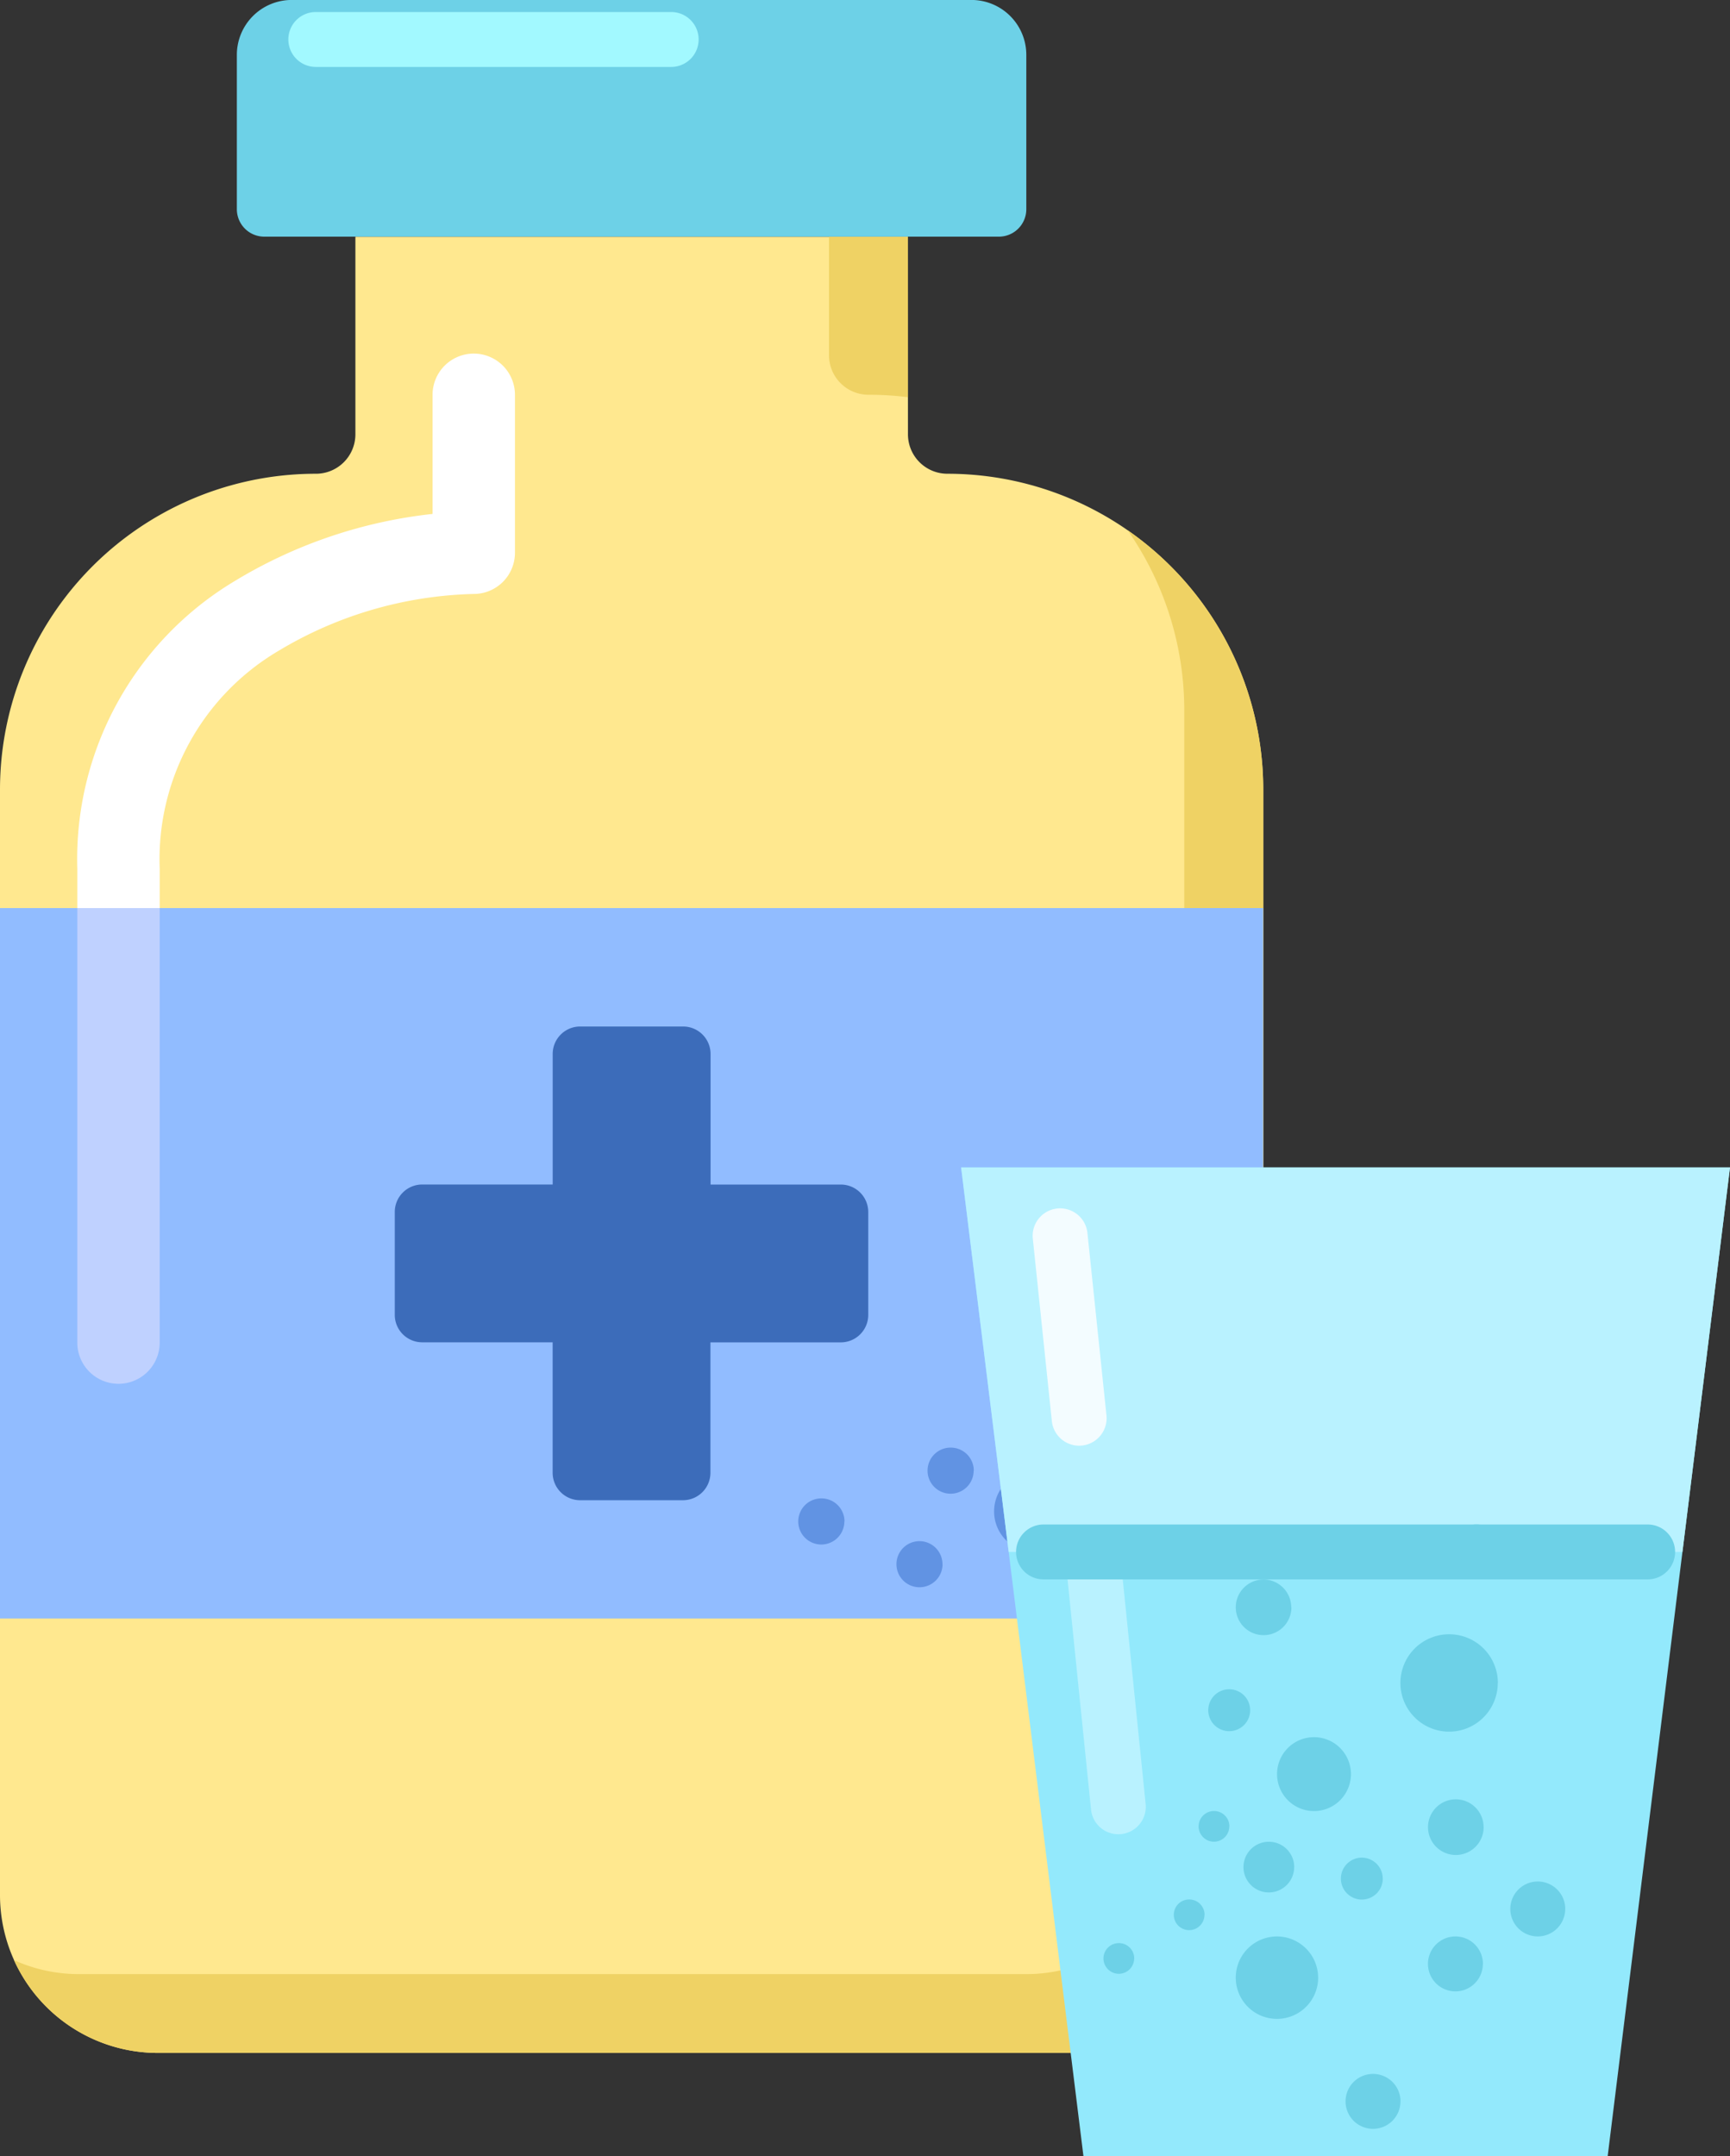 <svg xmlns="http://www.w3.org/2000/svg" width="36.995" height="46.101" viewBox="0 0 36.995 46.101">
  <rect x="0" y="0" width="36.995" height="46.101" fill="#333333" stroke="none"/>
  <g id="drugs" transform="translate(-15.674 -7.922)">
    <path id="Path_10852" data-name="Path 10852" d="M35.915,17.372H24.1v4.221a.844.844,0,0,1-.844.844h0A6.753,6.753,0,0,0,16.5,29.19V52.826A3.377,3.377,0,0,0,19.877,56.2H40.136a3.377,3.377,0,0,0,3.377-3.377V29.19a6.753,6.753,0,0,0-6.753-6.753h0a.844.844,0,0,1-.844-.844Z" transform="translate(-0.826 -4.386)" fill="#ffe88f"/>
    <path id="Path_10854" data-name="Path 10854" d="M17.008,54.216A3.377,3.377,0,0,0,20.086,56.2H40.346a3.377,3.377,0,0,0,3.377-3.377V29.19a6.745,6.745,0,0,0-2.9-5.545A6.722,6.722,0,0,1,42.034,27.5V51.138a3.377,3.377,0,0,1-3.377,3.377H18.4A3.364,3.364,0,0,1,17.008,54.216ZM36.125,20.8a6.812,6.812,0,0,0-.844-.052.844.844,0,0,1-.844-.844V17.372h1.688Z" transform="translate(-1.035 -4.386)" fill="#efd264" fill-rule="evenodd"/>
    <path id="Path_10855" data-name="Path 10855" d="M27.791,21.622a.881.881,0,0,1,.881.881v3.377a.881.881,0,0,1-.881.881,8.489,8.489,0,0,0-4.175,1.216,5.173,5.173,0,0,0-2.541,4.656V42.34a.881.881,0,1,1-1.762,0V32.633a6.929,6.929,0,0,1,3.368-6.149A10.294,10.294,0,0,1,26.91,25.05V22.5A.881.881,0,0,1,27.791,21.622Z" transform="translate(-1.986 -6.14)" fill="#fff" fill-rule="evenodd"/>
    <path id="Path_10856" data-name="Path 10856" d="M16.5,41.81H43.512V57H16.5Z" transform="translate(-0.826 -14.473)" fill="#91bcff"/>
    <path id="Path_10858" data-name="Path 10858" d="M34.839,46.122a.587.587,0,0,0-.587.587V49.5H31.462a.587.587,0,0,0-.587.587v2.2a.587.587,0,0,0,.587.587h2.789v2.789a.587.587,0,0,0,.587.587h2.2a.587.587,0,0,0,.587-.587V52.875h2.789A.587.587,0,0,0,41,52.288v-2.2a.587.587,0,0,0-.587-.587H37.628V46.709a.587.587,0,0,0-.587-.587Z" transform="translate(-6.759 -16.253)" fill="#3c6cba" fill-rule="evenodd"/>
    <path id="Path_10860" data-name="Path 10860" d="M51.5,59.207a.871.871,0,1,1-.871-.871A.871.871,0,0,1,51.5,59.207Zm2.638-2.77a1.147,1.147,0,1,1-1.147-1.147A1.148,1.148,0,0,1,54.141,56.438Zm.433-3.237a.493.493,0,1,1-.493-.493A.493.493,0,0,1,54.574,53.2Zm-5.25,5.136a.493.493,0,1,1-.493-.493A.493.493,0,0,1,49.324,58.337Zm-2.765,1.086a.493.493,0,1,1-.493-.493A.493.493,0,0,1,46.559,59.422Zm6-5.1a.493.493,0,1,1-.493-.493A.493.493,0,0,1,52.558,54.327Zm-3.9,6.014a.493.493,0,1,1-.493-.493A.493.493,0,0,1,48.654,60.342Zm2.612-3.882a.656.656,0,1,1-.656-.656A.656.656,0,0,1,51.266,56.46Zm2.875,2.962a.656.656,0,1,1-.656-.656A.656.656,0,0,1,54.141,59.422Z" transform="translate(-12.826 -18.971)" fill="#6193e3"/>
    <path id="Path_10861" data-name="Path 10861" d="M25.125,9.922A1.174,1.174,0,0,1,26.3,8.747H40.833a1.174,1.174,0,0,1,1.174,1.174v3.3a.587.587,0,0,1-.587.587H25.712a.587.587,0,0,1-.587-.587Z" transform="translate(-4.386 -0.826)" fill="#6dd1e7"/>
    <path id="Path_10863" data-name="Path 10863" d="M27,9.772a.587.587,0,0,1,.587-.587h7.6a.587.587,0,0,1,0,1.174h-7.6A.587.587,0,0,1,27,9.772Z" transform="translate(-5.16 -1.006)" fill="#a2f9ff" fill-rule="evenodd"/>
    <path id="Path_10865" data-name="Path 10865" d="M19.313,51.1V41.81h1.762V51.1a.881.881,0,1,1-1.762,0Z" transform="translate(-1.986 -14.473)" fill="#bfd1ff" fill-rule="evenodd"/>
    <path id="Path_10866" data-name="Path 10866" d="M51.5,51.253H67.942l-2.616,21.14H54.116Z" transform="translate(-15.273 -18.371)" fill="#93e9fc"/>
    <path id="Path_10868" data-name="Path 10868" d="M67.942,51.253H51.5l1.017,8.221H66.925Z" transform="translate(-15.273 -18.371)" fill="#b9f2ff" fill-rule="evenodd"/>
    <path id="Path_10869" data-name="Path 10869" d="M54.631,52.745a.587.587,0,0,1,.644.525l1.245,12.207a.587.587,0,0,1-1.168.119L54.106,53.388A.587.587,0,0,1,54.631,52.745Z" transform="translate(-16.347 -18.985)" fill="#b9f2ff" fill-rule="evenodd"/>
    <path id="Path_10870" data-name="Path 10870" d="M54.63,52.745a.587.587,0,0,1,.645.523l.407,3.9a.587.587,0,1,1-1.168.122l-.407-3.9A.587.587,0,0,1,54.63,52.745Z" transform="translate(-16.347 -18.985)" fill="#f3fcff" fill-rule="evenodd"/>
    <path id="Path_10871" data-name="Path 10871" d="M53.5,64.84a.587.587,0,0,1,.587-.587H67.006a.587.587,0,0,1,0,1.174H54.087A.587.587,0,0,1,53.5,64.84Z" transform="translate(-16.098 -23.737)" fill="#6dd1e7" fill-rule="evenodd"/>
    <path id="Path_10872" data-name="Path 10872" d="M61.977,69.59a.79.79,0,1,1-.79-.79A.79.79,0,0,1,61.977,69.59Zm-1.214,1.988a.542.542,0,1,1-.542-.542A.542.542,0,0,1,60.764,71.578Zm4.035,2.07a.587.587,0,1,1-.587-.587A.587.587,0,0,1,64.8,73.648Zm-1.762,2.936A.587.587,0,1,1,62.45,76,.587.587,0,0,1,63.037,76.584Zm3.523-4.111a.587.587,0,1,1-.587-.587A.587.587,0,0,1,66.56,72.474Zm-7.714.125a.328.328,0,1,1-.328-.328A.328.328,0,0,1,58.847,72.6Zm.531-1.891a.328.328,0,1,1-.328-.328A.328.328,0,0,1,59.378,70.708Zm-2.035,2.824a.328.328,0,1,1-.328-.328A.328.328,0,0,1,57.343,73.533Zm7.776-5.89A1.041,1.041,0,1,1,64.078,66.6,1.041,1.041,0,0,1,65.119,67.643ZM65.107,64.7a.448.448,0,1,1-.448-.448A.448.448,0,0,1,65.107,64.7Zm-3.831,9.242a.881.881,0,1,1-.881-.881A.881.881,0,0,1,61.275,73.942Zm-1.454-5.718a.448.448,0,1,1-.448-.448A.448.448,0,0,1,59.822,68.224Zm2.836,3.6a.448.448,0,1,1-.448-.448A.448.448,0,0,1,62.657,71.823Zm-1.954-5.8a.595.595,0,1,1-.595-.595A.595.595,0,0,1,60.7,66.022Zm4.111,4.7a.595.595,0,1,1-.595-.595A.595.595,0,0,1,64.814,70.72Z" transform="translate(-17.414 -23.737)" fill="#6dd1e7"/>
  </g>
</svg>

